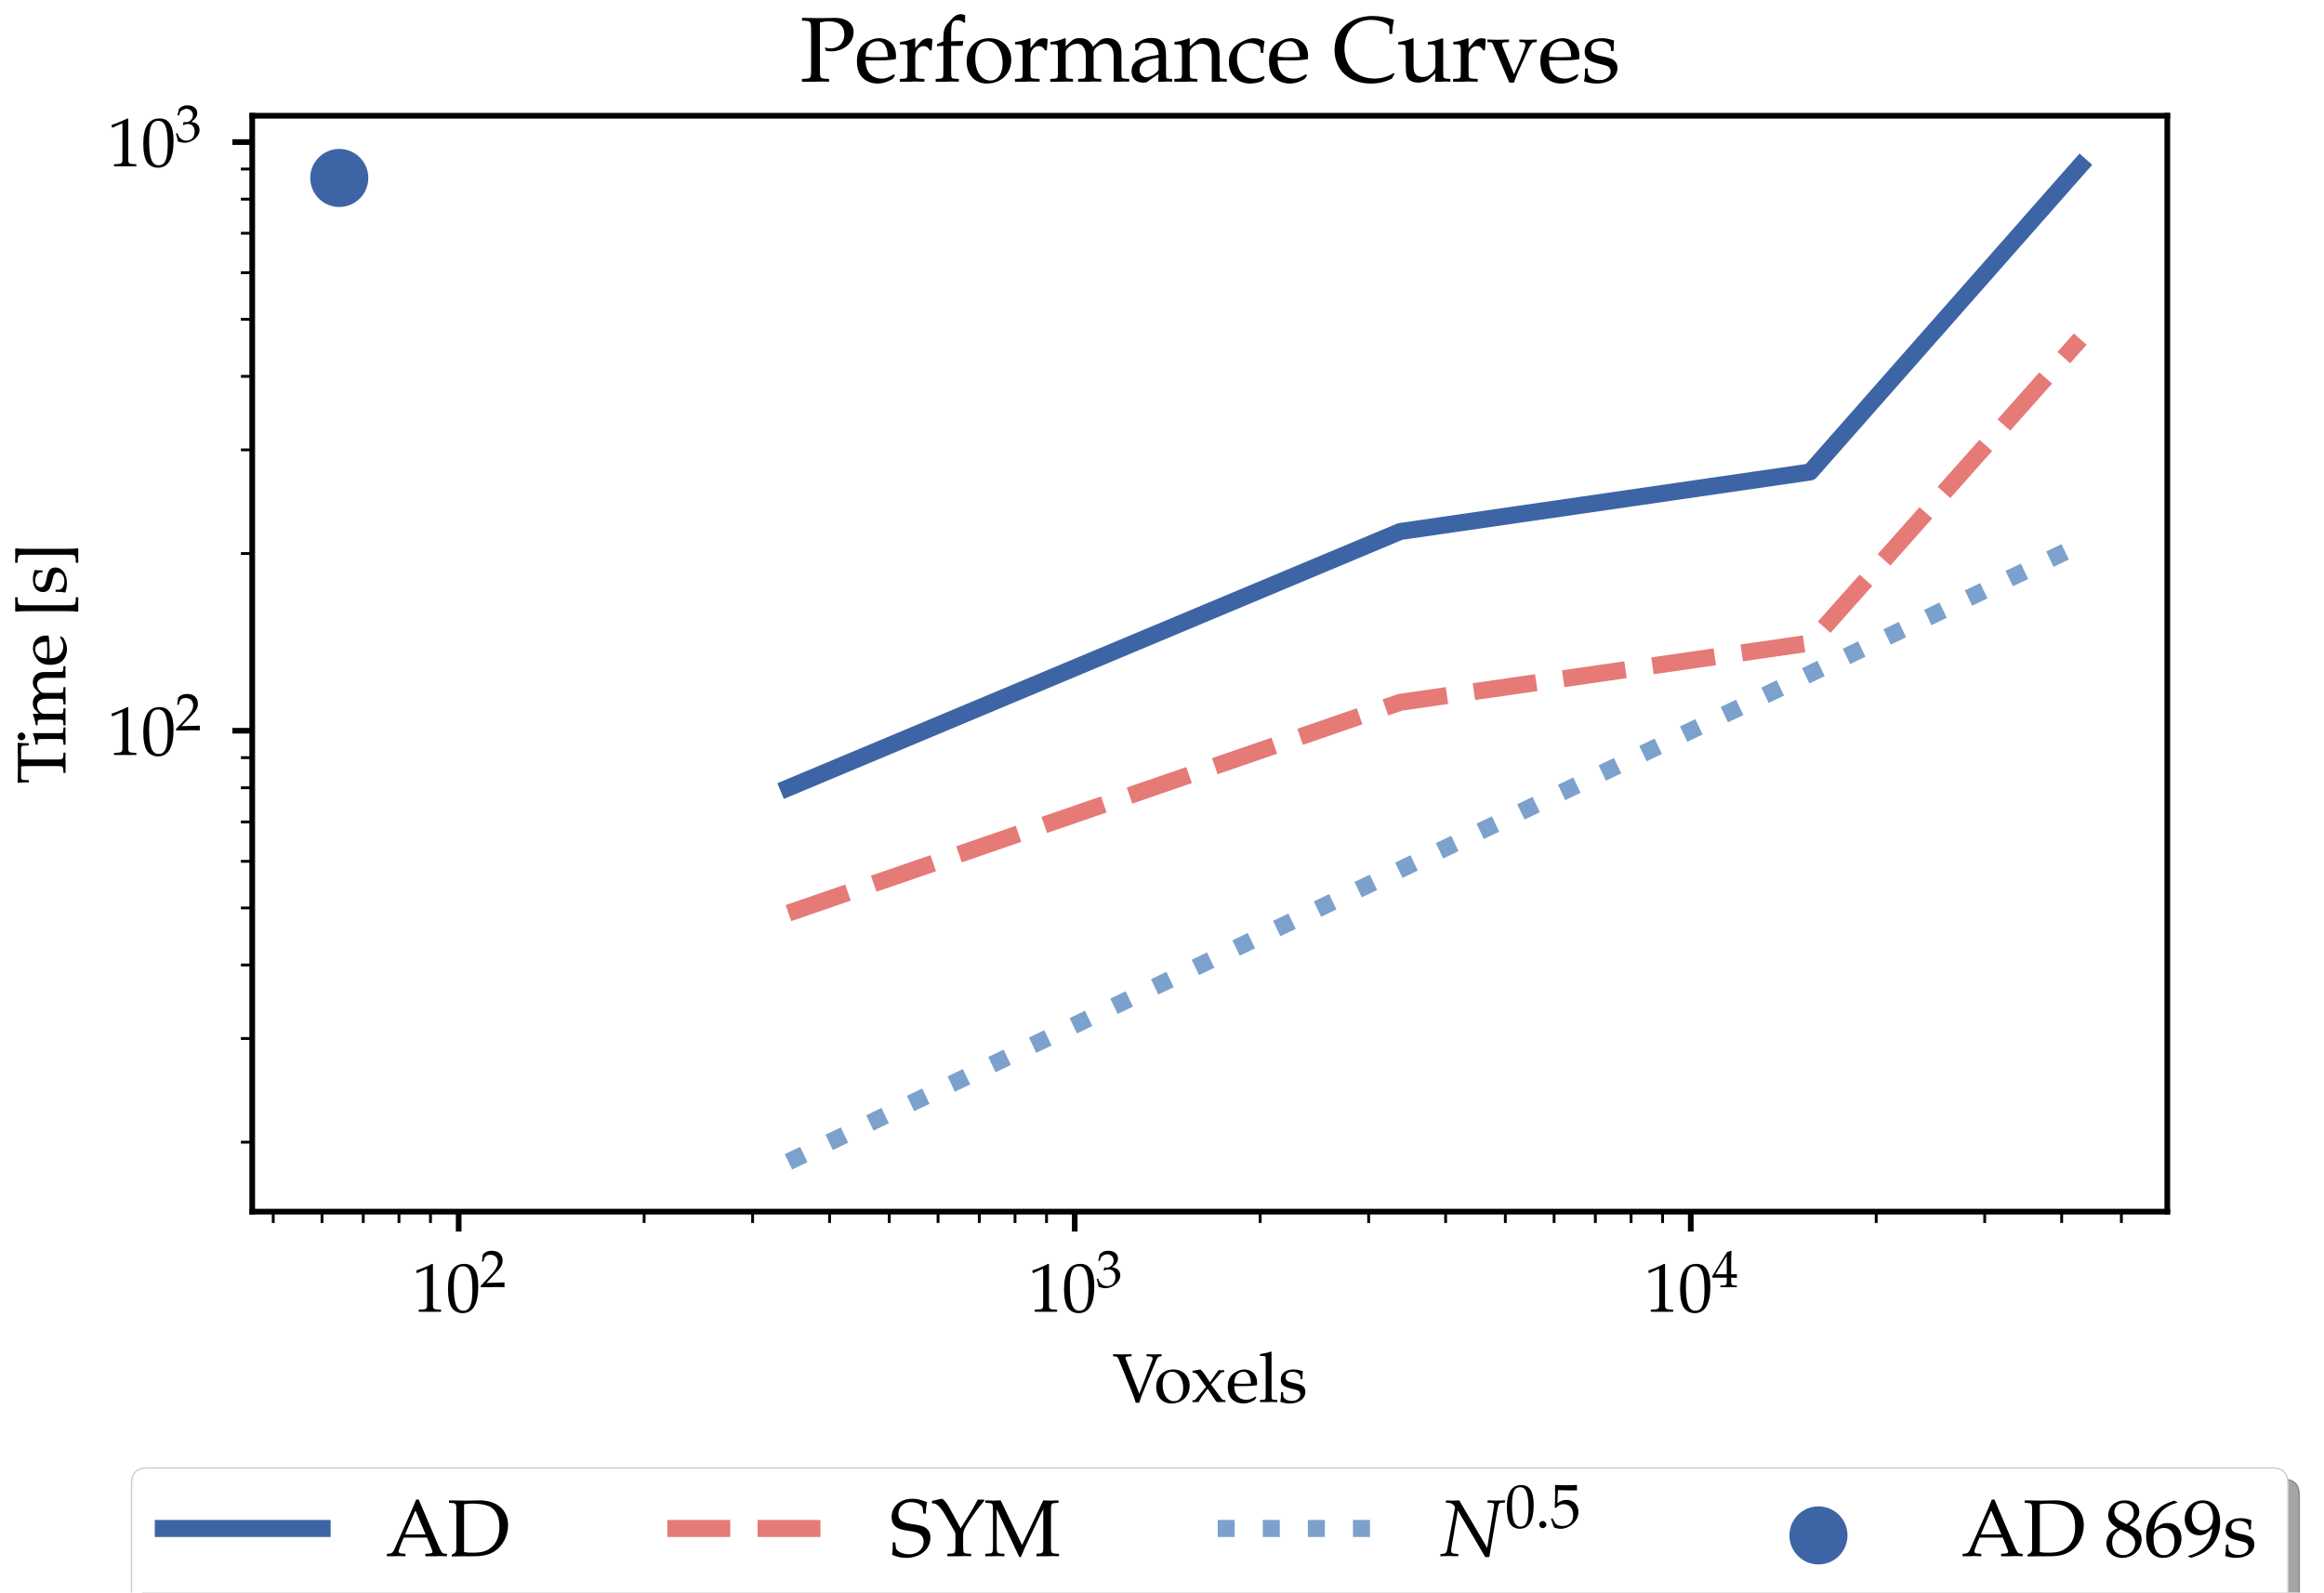 <?xml version="1.0" encoding="utf-8" standalone="no"?>
<!DOCTYPE svg PUBLIC "-//W3C//DTD SVG 1.1//EN"
  "http://www.w3.org/Graphics/SVG/1.1/DTD/svg11.dtd">
<svg xmlns:xlink="http://www.w3.org/1999/xlink" width="409.68pt" height="280.8pt" viewBox="0 0 409.68 280.8" xmlns="http://www.w3.org/2000/svg" version="1.1">
 <defs>
  <style type="text/css">*{stroke-linejoin: round; stroke-linecap: butt}</style>
 </defs>
 <g id="figure_1">
  <g id="patch_1">
   <path d="M 0 280.8 
L 409.68 280.8 
L 409.68 0 
L 0 0 
z
" style="fill: #ffffff"/>
  </g>
  <g id="axes_1">
   <g id="patch_2">
    <path d="M 44.464 213.637 
L 382.055 213.637 
L 382.055 20.405 
L 44.464 20.405 
z
" style="fill: #ffffff"/>
   </g>
   <g id="PathCollection_1">
    <defs>
     <path id="m4dd6e3d553" d="M 0 5 
C 1.326 5 2.598 4.473 3.536 3.536 
C 4.473 2.598 5 1.326 5 0 
C 5 -1.326 4.473 -2.598 3.536 -3.536 
C 2.598 -4.473 1.326 -5 0 -5 
C -1.326 -5 -2.598 -4.473 -3.536 -3.536 
C -4.473 -2.598 -5 -1.326 -5 0 
C -5 1.326 -4.473 2.598 -3.536 3.536 
C -2.598 4.473 -1.326 5 0 5 
z
" style="stroke: #3d65a5; stroke-width: 0.24"/>
    </defs>
    <g clip-path="url(#p312229a237)">
     <use xlink:href="#m4dd6e3d553" x="59.809" y="31.379" style="fill: #3d65a5; stroke: #3d65a5; stroke-width: 0.24"/>
    </g>
   </g>
   <g id="matplotlib.axis_1">
    <g id="xtick_1">
     <g id="line2d_1">
      <defs>
       <path id="mb9b848de7c" d="M 0 0 
L 0 3.5 
" style="stroke: #000000"/>
      </defs>
      <g>
       <use xlink:href="#mb9b848de7c" x="80.857" y="213.637" style="stroke: #000000"/>
      </g>
     </g>
     <g id="text_1">
      <!-- $\mathdefault{10^{2}}$ -->
      <g transform="translate(72.638 231.29)scale(0.12 -0.12)">
       <defs>
        <path id="URWPalladioL-Roma-31" d="M 429 3571 
L 493 3571 
L 1318 3942 
C 1325 3949 1331 3949 1338 3949 
C 1376 3949 1389 3891 1389 3737 
L 1389 633 
C 1389 300 1318 230 973 211 
L 614 192 
L 614 0 
C 1600 0 1600 0 1670 0 
C 1754 0 1894 0 2112 -7 
C 2189 6 2413 6 2675 0 
L 2675 192 
L 2342 211 
C 1990 229 1926 299 1926 628 
L 1926 4383 
L 1837 4416 
C 1421 4199 966 4009 384 3807 
L 429 3571 
z
" transform="scale(0.016)"/>
        <path id="URWPalladioL-Roma-30" d="M 1683 4416 
C 691 4416 186 3628 186 2076 
C 186 1326 320 679 544 365 
C 768 51 1126 -128 1523 -128 
C 2490 -128 2976 704 2976 2345 
C 2976 3749 2560 4416 1683 4416 
z
M 1568 4191 
C 2189 4191 2438 3563 2438 2025 
C 2438 660 2195 96 1606 96 
C 986 96 723 743 723 2307 
C 723 3660 960 4191 1568 4191 
z
" transform="scale(0.016)"/>
        <path id="URWPalladioL-Roma-32" d="M 102 166 
L 102 0 
C 1299 0 1299 0 1530 0 
C 1760 19 1760 19 2995 0 
C 2982 134 2982 198 2982 287 
C 2982 370 2982 434 2995 574 
C 2259 542 1965 536 781 510 
L 1946 1741 
C 2566 2398 2758 2749 2758 3228 
C 2758 3961 2259 4416 1446 4416 
C 986 4416 672 4287 358 3967 
L 250 3100 
L 435 3100 
L 518 3394 
C 621 3763 851 3923 1280 3923 
C 1830 3923 2182 3578 2182 3036 
C 2182 2558 1914 2086 1190 1320 
L 102 166 
z
" transform="scale(0.016)"/>
       </defs>
       <use xlink:href="#URWPalladioL-Roma-31" transform="scale(0.996)"/>
       <use xlink:href="#URWPalladioL-Roma-30" transform="translate(49.813 0)scale(0.996)"/>
       <use xlink:href="#URWPalladioL-Roma-32" transform="translate(99.626 36.164)scale(0.757)"/>
      </g>
     </g>
    </g>
    <g id="xtick_2">
     <g id="line2d_2">
      <g>
       <use xlink:href="#mb9b848de7c" x="189.456" y="213.637" style="stroke: #000000"/>
      </g>
     </g>
     <g id="text_2">
      <!-- $\mathdefault{10^{3}}$ -->
      <g transform="translate(181.236 231.29)scale(0.12 -0.12)">
       <defs>
        <path id="URWPalladioL-Roma-33" d="M 275 3196 
L 474 3196 
L 589 3553 
C 659 3770 1062 3987 1395 3987 
C 1811 3987 2150 3649 2150 3247 
C 2150 2769 1773 2368 1318 2368 
C 1267 2368 1197 2374 1114 2380 
L 1018 2387 
L 941 2047 
L 986 2008 
C 1229 2118 1350 2150 1523 2150 
C 2054 2150 2362 1808 2362 1222 
C 2362 565 1971 134 1376 134 
C 1082 134 819 231 627 411 
C 474 553 390 701 269 1048 
L 96 984 
C 230 591 282 359 320 38 
C 659 -77 941 -128 1178 -128 
C 1690 -128 2278 160 2630 591 
C 2848 855 2957 1139 2957 1441 
C 2957 1750 2829 2021 2598 2182 
C 2438 2297 2291 2348 1971 2406 
C 2483 2801 2675 3094 2675 3470 
C 2675 4038 2202 4416 1491 4416 
C 1056 4416 768 4294 461 3987 
L 275 3196 
z
" transform="scale(0.016)"/>
       </defs>
       <use xlink:href="#URWPalladioL-Roma-31" transform="scale(0.996)"/>
       <use xlink:href="#URWPalladioL-Roma-30" transform="translate(49.813 0)scale(0.996)"/>
       <use xlink:href="#URWPalladioL-Roma-33" transform="translate(99.626 36.164)scale(0.757)"/>
      </g>
     </g>
    </g>
    <g id="xtick_3">
     <g id="line2d_3">
      <g>
       <use xlink:href="#mb9b848de7c" x="298.054" y="213.637" style="stroke: #000000"/>
      </g>
     </g>
     <g id="text_3">
      <!-- $\mathdefault{10^{4}}$ -->
      <g transform="translate(289.835 231.29)scale(0.12 -0.12)">
       <defs>
        <path id="URWPalladioL-Roma-34" d="M 1792 1152 
L 1792 684 
C 1792 310 1722 223 1408 210 
L 1011 192 
L 1011 0 
C 1862 0 1862 0 2016 0 
C 2170 19 2170 19 3021 0 
L 3021 192 
L 2714 210 
C 2400 229 2330 310 2330 684 
L 2330 1152 
C 2707 1152 2842 1145 3021 1127 
L 3021 1580 
C 2720 1555 2598 1555 2502 1561 
L 2483 1561 
L 2330 1561 
L 2330 2445 
C 2330 3576 2342 4122 2374 4383 
L 2298 4416 
L 1824 4243 
L 13 1299 
L 83 1152 
L 1792 1152 
z
M 1792 1561 
L 416 1561 
L 1792 3798 
L 1792 1561 
z
" transform="scale(0.016)"/>
       </defs>
       <use xlink:href="#URWPalladioL-Roma-31" transform="scale(0.996)"/>
       <use xlink:href="#URWPalladioL-Roma-30" transform="translate(49.813 0)scale(0.996)"/>
       <use xlink:href="#URWPalladioL-Roma-34" transform="translate(99.626 36.164)scale(0.757)"/>
      </g>
     </g>
    </g>
    <g id="xtick_4">
     <g id="line2d_4">
      <defs>
       <path id="mc083713b2d" d="M 0 0 
L 0 2 
" style="stroke: #000000; stroke-width: 0.5"/>
      </defs>
      <g>
       <use xlink:href="#mc083713b2d" x="48.166" y="213.637" style="stroke: #000000; stroke-width: 0.5"/>
      </g>
     </g>
    </g>
    <g id="xtick_5">
     <g id="line2d_5">
      <g>
       <use xlink:href="#mc083713b2d" x="56.765" y="213.637" style="stroke: #000000; stroke-width: 0.5"/>
      </g>
     </g>
    </g>
    <g id="xtick_6">
     <g id="line2d_6">
      <g>
       <use xlink:href="#mc083713b2d" x="64.035" y="213.637" style="stroke: #000000; stroke-width: 0.5"/>
      </g>
     </g>
    </g>
    <g id="xtick_7">
     <g id="line2d_7">
      <g>
       <use xlink:href="#mc083713b2d" x="70.333" y="213.637" style="stroke: #000000; stroke-width: 0.5"/>
      </g>
     </g>
    </g>
    <g id="xtick_8">
     <g id="line2d_8">
      <g>
       <use xlink:href="#mc083713b2d" x="75.888" y="213.637" style="stroke: #000000; stroke-width: 0.5"/>
      </g>
     </g>
    </g>
    <g id="xtick_9">
     <g id="line2d_9">
      <g>
       <use xlink:href="#mc083713b2d" x="113.549" y="213.637" style="stroke: #000000; stroke-width: 0.5"/>
      </g>
     </g>
    </g>
    <g id="xtick_10">
     <g id="line2d_10">
      <g>
       <use xlink:href="#mc083713b2d" x="132.672" y="213.637" style="stroke: #000000; stroke-width: 0.5"/>
      </g>
     </g>
    </g>
    <g id="xtick_11">
     <g id="line2d_11">
      <g>
       <use xlink:href="#mc083713b2d" x="146.24" y="213.637" style="stroke: #000000; stroke-width: 0.5"/>
      </g>
     </g>
    </g>
    <g id="xtick_12">
     <g id="line2d_12">
      <g>
       <use xlink:href="#mc083713b2d" x="156.764" y="213.637" style="stroke: #000000; stroke-width: 0.5"/>
      </g>
     </g>
    </g>
    <g id="xtick_13">
     <g id="line2d_13">
      <g>
       <use xlink:href="#mc083713b2d" x="165.363" y="213.637" style="stroke: #000000; stroke-width: 0.5"/>
      </g>
     </g>
    </g>
    <g id="xtick_14">
     <g id="line2d_14">
      <g>
       <use xlink:href="#mc083713b2d" x="172.634" y="213.637" style="stroke: #000000; stroke-width: 0.5"/>
      </g>
     </g>
    </g>
    <g id="xtick_15">
     <g id="line2d_15">
      <g>
       <use xlink:href="#mc083713b2d" x="178.931" y="213.637" style="stroke: #000000; stroke-width: 0.5"/>
      </g>
     </g>
    </g>
    <g id="xtick_16">
     <g id="line2d_16">
      <g>
       <use xlink:href="#mc083713b2d" x="184.486" y="213.637" style="stroke: #000000; stroke-width: 0.5"/>
      </g>
     </g>
    </g>
    <g id="xtick_17">
     <g id="line2d_17">
      <g>
       <use xlink:href="#mc083713b2d" x="222.147" y="213.637" style="stroke: #000000; stroke-width: 0.5"/>
      </g>
     </g>
    </g>
    <g id="xtick_18">
     <g id="line2d_18">
      <g>
       <use xlink:href="#mc083713b2d" x="241.27" y="213.637" style="stroke: #000000; stroke-width: 0.5"/>
      </g>
     </g>
    </g>
    <g id="xtick_19">
     <g id="line2d_19">
      <g>
       <use xlink:href="#mc083713b2d" x="254.838" y="213.637" style="stroke: #000000; stroke-width: 0.5"/>
      </g>
     </g>
    </g>
    <g id="xtick_20">
     <g id="line2d_20">
      <g>
       <use xlink:href="#mc083713b2d" x="265.363" y="213.637" style="stroke: #000000; stroke-width: 0.5"/>
      </g>
     </g>
    </g>
    <g id="xtick_21">
     <g id="line2d_21">
      <g>
       <use xlink:href="#mc083713b2d" x="273.962" y="213.637" style="stroke: #000000; stroke-width: 0.5"/>
      </g>
     </g>
    </g>
    <g id="xtick_22">
     <g id="line2d_22">
      <g>
       <use xlink:href="#mc083713b2d" x="281.232" y="213.637" style="stroke: #000000; stroke-width: 0.5"/>
      </g>
     </g>
    </g>
    <g id="xtick_23">
     <g id="line2d_23">
      <g>
       <use xlink:href="#mc083713b2d" x="287.53" y="213.637" style="stroke: #000000; stroke-width: 0.5"/>
      </g>
     </g>
    </g>
    <g id="xtick_24">
     <g id="line2d_24">
      <g>
       <use xlink:href="#mc083713b2d" x="293.085" y="213.637" style="stroke: #000000; stroke-width: 0.5"/>
      </g>
     </g>
    </g>
    <g id="xtick_25">
     <g id="line2d_25">
      <g>
       <use xlink:href="#mc083713b2d" x="330.745" y="213.637" style="stroke: #000000; stroke-width: 0.5"/>
      </g>
     </g>
    </g>
    <g id="xtick_26">
     <g id="line2d_26">
      <g>
       <use xlink:href="#mc083713b2d" x="349.869" y="213.637" style="stroke: #000000; stroke-width: 0.5"/>
      </g>
     </g>
    </g>
    <g id="xtick_27">
     <g id="line2d_27">
      <g>
       <use xlink:href="#mc083713b2d" x="363.437" y="213.637" style="stroke: #000000; stroke-width: 0.5"/>
      </g>
     </g>
    </g>
    <g id="xtick_28">
     <g id="line2d_28">
      <g>
       <use xlink:href="#mc083713b2d" x="373.961" y="213.637" style="stroke: #000000; stroke-width: 0.5"/>
      </g>
     </g>
    </g>
    <g id="text_4">
     <!-- Voxels -->
     <g transform="translate(196.122 247.216)scale(0.12 -0.12)">
      <defs>
       <path id="URWPalladioL-Roma-56" d="M 1754 4224 
L 1754 4416 
C 1050 4396 1050 4396 902 4396 
C 755 4396 755 4396 51 4416 
L 51 4224 
L 282 4205 
C 416 4192 480 4134 563 3943 
L 1766 990 
C 1965 504 2042 281 2138 -64 
L 2458 -64 
C 2579 332 2656 543 2867 1054 
L 3981 3745 
C 4128 4090 4198 4185 4326 4205 
L 4518 4224 
L 4518 4416 
L 3827 4396 
C 3712 4396 3565 4403 3379 4409 
C 3347 4409 3238 4409 3136 4416 
L 3136 4224 
L 3469 4205 
C 3610 4198 3693 4134 3693 4038 
C 3693 3975 3674 3885 3635 3789 
L 2464 766 
L 1203 4007 
C 1197 4032 1190 4051 1190 4077 
C 1190 4154 1267 4198 1395 4205 
L 1754 4224 
z
" transform="scale(0.016)"/>
       <path id="URWPalladioL-Roma-6f" d="M 1786 3008 
C 851 3008 205 2347 205 1391 
C 205 487 774 -128 1600 -128 
C 2586 -128 3290 557 3290 1520 
C 3290 2386 2662 3008 1786 3008 
z
M 1670 2796 
C 2259 2796 2694 2155 2694 1282 
C 2694 545 2368 83 1850 83 
C 1222 83 800 699 800 1609 
C 800 2379 1107 2796 1670 2796 
z
" transform="scale(0.016)"/>
       <path id="URWPalladioL-Roma-78" d="M 1843 1631 
L 2752 2694 
C 2790 2739 2861 2764 2970 2764 
L 3059 2764 
L 3059 2944 
L 2534 2944 
L 1741 1823 
L 1254 2566 
C 1158 2706 1088 2790 870 3008 
L 128 2879 
L 160 2713 
L 294 2700 
C 410 2693 550 2604 614 2514 
L 1382 1398 
L 429 269 
C 384 211 301 172 237 172 
L 128 172 
L 128 0 
L 678 0 
C 723 70 736 96 813 211 
C 915 390 1018 551 1062 602 
L 1536 1231 
L 2221 192 
L 2227 179 
C 2285 108 2336 44 2387 0 
C 2720 0 2720 0 2778 0 
C 2842 19 2842 19 3174 0 
L 3174 172 
L 3014 192 
C 2938 198 2861 249 2790 345 
L 1843 1631 
z
" transform="scale(0.016)"/>
       <path id="URWPalladioL-Roma-65" d="M 2797 447 
L 2714 511 
C 2304 268 2157 211 1882 211 
C 1466 211 1120 396 941 710 
C 819 921 774 1100 762 1472 
L 1696 1472 
C 2138 1472 2413 1491 2854 1561 
C 2861 1651 2867 1708 2867 1786 
C 2867 2526 2394 3008 1677 3008 
C 1440 3008 1165 2924 902 2771 
C 378 2468 166 2069 166 1401 
C 166 998 262 652 435 409 
C 691 70 1120 -128 1600 -128 
C 1837 -128 2074 -77 2336 38 
C 2509 108 2643 192 2669 230 
L 2797 447 
z
M 2298 1708 
C 1965 1696 1811 1689 1581 1689 
C 1286 1689 1120 1696 774 1728 
C 774 2030 800 2172 883 2339 
C 1018 2623 1293 2796 1600 2796 
C 1811 2796 1978 2713 2093 2539 
C 2234 2326 2278 2140 2298 1708 
z
" transform="scale(0.016)"/>
       <path id="URWPalladioL-Roma-6c" d="M 147 4249 
L 506 4249 
C 621 4249 666 4179 666 3987 
L 666 672 
C 666 268 646 224 429 211 
L 134 192 
L 134 0 
C 774 0 774 0 934 0 
C 1094 19 1094 19 1734 0 
L 1734 192 
L 1440 211 
C 1222 224 1203 268 1203 672 
L 1203 4614 
L 1146 4665 
C 864 4557 653 4505 147 4429 
L 147 4249 
z
" transform="scale(0.016)"/>
       <path id="URWPalladioL-Roma-73" d="M 262 917 
C 262 474 243 282 192 25 
C 525 -84 774 -128 1069 -128 
C 1907 -128 2502 320 2502 949 
C 2502 1148 2445 1295 2323 1423 
C 2157 1584 1946 1661 1382 1770 
C 858 1872 685 2001 685 2296 
C 685 2617 909 2796 1299 2796 
C 1728 2796 2054 2572 2054 2270 
L 2054 2123 
L 2234 2123 
C 2240 2495 2246 2649 2266 2847 
C 1926 2963 1696 3008 1434 3008 
C 691 3008 237 2655 237 2078 
C 237 1770 378 1552 672 1417 
C 845 1340 1184 1237 1619 1141 
C 1907 1077 2029 942 2029 698 
C 2029 352 1709 108 1254 108 
C 787 108 454 333 454 654 
L 454 917 
L 262 917 
z
" transform="scale(0.016)"/>
      </defs>
      <use xlink:href="#URWPalladioL-Roma-56" transform="scale(0.996)"/>
      <use xlink:href="#URWPalladioL-Roma-6f" transform="translate(60.872 0)scale(0.996)"/>
      <use xlink:href="#URWPalladioL-Roma-78" transform="translate(115.267 0)scale(0.996)"/>
      <use xlink:href="#URWPalladioL-Roma-65" transform="translate(166.673 0)scale(0.996)"/>
      <use xlink:href="#URWPalladioL-Roma-6c" transform="translate(214.394 0)scale(0.996)"/>
      <use xlink:href="#URWPalladioL-Roma-73" transform="translate(243.384 0)scale(0.996)"/>
     </g>
    </g>
   </g>
   <g id="matplotlib.axis_2">
    <g id="ytick_1">
     <g id="line2d_29">
      <defs>
       <path id="m618373849a" d="M 0 0 
L -3.5 0 
" style="stroke: #000000"/>
      </defs>
      <g>
       <use xlink:href="#m618373849a" x="44.464" y="128.841" style="stroke: #000000"/>
      </g>
     </g>
     <g id="text_5">
      <!-- $\mathdefault{10^{2}}$ -->
      <g transform="translate(18.925 133.118)scale(0.12 -0.12)">
       <use xlink:href="#URWPalladioL-Roma-31" transform="scale(0.996)"/>
       <use xlink:href="#URWPalladioL-Roma-30" transform="translate(49.813 0)scale(0.996)"/>
       <use xlink:href="#URWPalladioL-Roma-32" transform="translate(99.626 36.164)scale(0.757)"/>
      </g>
     </g>
    </g>
    <g id="ytick_2">
     <g id="line2d_30">
      <g>
       <use xlink:href="#m618373849a" x="44.464" y="25.05" style="stroke: #000000"/>
      </g>
     </g>
     <g id="text_6">
      <!-- $\mathdefault{10^{3}}$ -->
      <g transform="translate(18.925 29.327)scale(0.12 -0.12)">
       <use xlink:href="#URWPalladioL-Roma-31" transform="scale(0.996)"/>
       <use xlink:href="#URWPalladioL-Roma-30" transform="translate(49.813 0)scale(0.996)"/>
       <use xlink:href="#URWPalladioL-Roma-33" transform="translate(99.626 36.164)scale(0.757)"/>
      </g>
     </g>
    </g>
    <g id="ytick_3">
     <g id="line2d_31">
      <defs>
       <path id="m9a999cba29" d="M 0 0 
L -2 0 
" style="stroke: #000000; stroke-width: 0.5"/>
      </defs>
      <g>
       <use xlink:href="#m9a999cba29" x="44.464" y="201.388" style="stroke: #000000; stroke-width: 0.5"/>
      </g>
     </g>
    </g>
    <g id="ytick_4">
     <g id="line2d_32">
      <g>
       <use xlink:href="#m9a999cba29" x="44.464" y="183.112" style="stroke: #000000; stroke-width: 0.5"/>
      </g>
     </g>
    </g>
    <g id="ytick_5">
     <g id="line2d_33">
      <g>
       <use xlink:href="#m9a999cba29" x="44.464" y="170.144" style="stroke: #000000; stroke-width: 0.5"/>
      </g>
     </g>
    </g>
    <g id="ytick_6">
     <g id="line2d_34">
      <g>
       <use xlink:href="#m9a999cba29" x="44.464" y="160.086" style="stroke: #000000; stroke-width: 0.5"/>
      </g>
     </g>
    </g>
    <g id="ytick_7">
     <g id="line2d_35">
      <g>
       <use xlink:href="#m9a999cba29" x="44.464" y="151.867" style="stroke: #000000; stroke-width: 0.5"/>
      </g>
     </g>
    </g>
    <g id="ytick_8">
     <g id="line2d_36">
      <g>
       <use xlink:href="#m9a999cba29" x="44.464" y="144.919" style="stroke: #000000; stroke-width: 0.5"/>
      </g>
     </g>
    </g>
    <g id="ytick_9">
     <g id="line2d_37">
      <g>
       <use xlink:href="#m9a999cba29" x="44.464" y="138.9" style="stroke: #000000; stroke-width: 0.5"/>
      </g>
     </g>
    </g>
    <g id="ytick_10">
     <g id="line2d_38">
      <g>
       <use xlink:href="#m9a999cba29" x="44.464" y="133.591" style="stroke: #000000; stroke-width: 0.5"/>
      </g>
     </g>
    </g>
    <g id="ytick_11">
     <g id="line2d_39">
      <g>
       <use xlink:href="#m9a999cba29" x="44.464" y="97.597" style="stroke: #000000; stroke-width: 0.5"/>
      </g>
     </g>
    </g>
    <g id="ytick_12">
     <g id="line2d_40">
      <g>
       <use xlink:href="#m9a999cba29" x="44.464" y="79.32" style="stroke: #000000; stroke-width: 0.5"/>
      </g>
     </g>
    </g>
    <g id="ytick_13">
     <g id="line2d_41">
      <g>
       <use xlink:href="#m9a999cba29" x="44.464" y="66.353" style="stroke: #000000; stroke-width: 0.5"/>
      </g>
     </g>
    </g>
    <g id="ytick_14">
     <g id="line2d_42">
      <g>
       <use xlink:href="#m9a999cba29" x="44.464" y="56.294" style="stroke: #000000; stroke-width: 0.5"/>
      </g>
     </g>
    </g>
    <g id="ytick_15">
     <g id="line2d_43">
      <g>
       <use xlink:href="#m9a999cba29" x="44.464" y="48.076" style="stroke: #000000; stroke-width: 0.5"/>
      </g>
     </g>
    </g>
    <g id="ytick_16">
     <g id="line2d_44">
      <g>
       <use xlink:href="#m9a999cba29" x="44.464" y="41.127" style="stroke: #000000; stroke-width: 0.5"/>
      </g>
     </g>
    </g>
    <g id="ytick_17">
     <g id="line2d_45">
      <g>
       <use xlink:href="#m9a999cba29" x="44.464" y="35.108" style="stroke: #000000; stroke-width: 0.5"/>
      </g>
     </g>
    </g>
    <g id="ytick_18">
     <g id="line2d_46">
      <g>
       <use xlink:href="#m9a999cba29" x="44.464" y="29.799" style="stroke: #000000; stroke-width: 0.5"/>
      </g>
     </g>
    </g>
    <g id="text_7">
     <!-- Time [s] -->
     <g transform="translate(11.554 138.247)rotate(-90)scale(0.12 -0.12)">
      <defs>
       <path id="URWPalladioL-Roma-54" d="M 1632 4096 
C 1651 3880 1658 3734 1658 3462 
L 1658 781 
C 1658 280 1626 230 1331 211 
L 1024 192 
L 1024 0 
C 1402 -7 1626 0 1958 0 
C 2291 19 2522 12 2899 0 
L 2899 192 
L 2592 211 
C 2298 230 2266 280 2266 781 
L 2266 3462 
C 2266 3747 2272 3887 2291 4096 
L 3283 4096 
C 3462 4096 3533 4039 3539 3887 
L 3565 3386 
L 3763 3386 
C 3763 3801 3776 4051 3808 4416 
C 3347 4409 3136 4409 2957 4403 
C 2707 4390 2522 4390 2426 4390 
L 1414 4390 
C 1350 4390 1005 4396 550 4403 
L 115 4416 
C 147 4051 160 3801 160 3385 
L 358 3385 
L 384 3891 
C 390 4038 461 4096 640 4096 
L 1632 4096 
z
" transform="scale(0.016)"/>
       <path id="URWPalladioL-Roma-69" d="M 1203 2982 
L 1146 3008 
C 819 2873 486 2784 147 2746 
L 147 2568 
L 384 2568 
C 640 2568 666 2523 666 2103 
L 666 669 
C 666 268 646 223 429 211 
L 134 192 
L 134 0 
C 774 0 774 0 934 0 
C 1094 19 1094 19 1734 0 
L 1734 192 
L 1440 211 
C 1222 224 1203 268 1203 671 
L 1203 2982 
z
M 909 4416 
C 717 4416 550 4249 550 4057 
C 550 3871 717 3705 902 3705 
C 1088 3705 1261 3871 1261 4057 
C 1261 4236 1088 4416 909 4416 
z
" transform="scale(0.016)"/>
       <path id="URWPalladioL-Roma-6d" d="M 115 2579 
L 352 2579 
C 608 2579 634 2534 634 2112 
L 634 672 
C 634 268 614 224 397 211 
L 102 192 
L 102 0 
C 717 0 736 0 915 0 
C 1094 19 1261 12 1677 0 
L 1677 192 
L 1408 211 
C 1190 223 1171 268 1171 670 
L 1171 2023 
C 1171 2311 1594 2624 1978 2624 
C 2323 2624 2560 2298 2560 1813 
L 2560 670 
C 2560 268 2541 223 2323 211 
L 2029 192 
L 2029 0 
C 2669 0 2669 0 2829 0 
C 2989 19 2989 19 3629 0 
L 3629 192 
L 3334 211 
C 3117 223 3098 268 3098 670 
L 3098 2023 
C 3098 2311 3520 2624 3904 2624 
C 4250 2624 4486 2298 4486 1813 
L 4486 0 
C 4877 0 4883 0 4992 0 
C 5075 19 5075 19 5562 0 
L 5562 192 
L 5261 211 
C 5043 223 5024 268 5024 670 
L 5024 1985 
C 5024 2617 4653 3014 4064 3014 
C 3840 3014 3654 2956 3539 2854 
L 3053 2419 
C 2848 2841 2586 3014 2144 3014 
C 1907 3014 1728 2956 1613 2854 
L 1171 2445 
L 1171 2988 
L 1114 3008 
C 787 2873 454 2783 115 2745 
L 115 2579 
z
" transform="scale(0.016)"/>
       <path id="URWPalladioL-Roma-5b" d="M 563 -1178 
C 1018 -1166 1030 -1166 1184 -1166 
C 1338 -1166 1370 -1166 1805 -1178 
L 1843 -1140 
L 1843 -974 
L 1818 -942 
L 1574 -942 
C 1402 -942 1261 -903 1184 -839 
C 1126 -782 1107 -692 1107 -481 
C 1107 -474 1107 -340 1101 -148 
L 1101 89 
L 1101 3379 
L 1101 3615 
C 1107 3795 1107 3935 1107 3942 
C 1107 4153 1126 4249 1184 4307 
C 1261 4371 1402 4409 1574 4409 
L 1818 4409 
L 1843 4441 
L 1843 4608 
L 1805 4646 
C 1357 4633 1338 4633 1184 4633 
C 1037 4633 1005 4633 563 4646 
L 506 4563 
C 544 4403 557 4191 557 3699 
C 557 3603 557 3526 563 3462 
L 563 3379 
L 563 89 
L 563 6 
C 557 -97 557 -103 557 -212 
L 557 -282 
C 557 -718 544 -897 506 -1095 
L 563 -1178 
z
" transform="scale(0.016)"/>
       <path id="URWPalladioL-Roma-5d" d="M 1568 4646 
C 1114 4633 1094 4633 947 4633 
C 794 4633 762 4633 326 4646 
L 288 4608 
L 288 4441 
L 314 4409 
L 557 4409 
C 730 4409 864 4371 941 4307 
C 1005 4249 1024 4159 1024 3942 
C 1024 3923 1024 3795 1030 3615 
L 1030 3379 
L 1030 89 
L 1030 -148 
C 1024 -334 1024 -449 1024 -468 
C 1024 -686 1005 -782 941 -839 
C 864 -903 730 -942 557 -942 
L 314 -942 
L 288 -974 
L 288 -1140 
L 326 -1178 
C 774 -1166 787 -1166 947 -1166 
C 1094 -1166 1126 -1166 1568 -1178 
L 1626 -1095 
C 1587 -942 1581 -743 1574 -250 
C 1574 -161 1574 -78 1568 6 
L 1568 89 
L 1568 3379 
L 1568 3462 
C 1574 3532 1574 3615 1574 3705 
C 1574 4198 1587 4409 1626 4563 
L 1568 4646 
z
" transform="scale(0.016)"/>
      </defs>
      <use xlink:href="#URWPalladioL-Roma-54" transform="scale(0.996)"/>
      <use xlink:href="#URWPalladioL-Roma-69" transform="translate(55.591 0)scale(0.996)"/>
      <use xlink:href="#URWPalladioL-Roma-6d" transform="translate(84.581 0)scale(0.996)"/>
      <use xlink:href="#URWPalladioL-Roma-65" transform="translate(172.551 0)scale(0.996)"/>
      <use xlink:href="#URWPalladioL-Roma-5b" transform="translate(245.178 0)scale(0.996)"/>
      <use xlink:href="#URWPalladioL-Roma-73" transform="translate(278.353 0)scale(0.996)"/>
      <use xlink:href="#URWPalladioL-Roma-5d" transform="translate(320.595 0)scale(0.996)"/>
     </g>
    </g>
   </g>
   <g id="line2d_47">
    <path d="M 138.989 138.9 
L 246.825 93.716 
L 319.103 83.221 
L 366.71 29.189 
" clip-path="url(#p312229a237)" style="fill: none; stroke: #3d65a5; stroke-width: 3; stroke-linecap: square"/>
   </g>
   <g id="line2d_48">
    <path d="M 138.989 160.996 
L 246.825 123.832 
L 319.103 113.372 
L 366.71 59.793 
" clip-path="url(#p312229a237)" style="fill: none; stroke-dasharray: 11.1,4.8; stroke-dashoffset: 0; stroke: #e57a77; stroke-width: 3"/>
   </g>
   <g id="line2d_49">
    <path d="M 138.989 204.853 
L 366.71 96.033 
L 366.71 96.033 
" clip-path="url(#p312229a237)" style="fill: none; stroke-dasharray: 3,4.95; stroke-dashoffset: 0; stroke: #7ca1cc; stroke-width: 3"/>
   </g>
   <g id="patch_3">
    <path d="M 44.464 213.637 
L 44.464 20.405 
" style="fill: none; stroke: #000000; stroke-linejoin: miter; stroke-linecap: square"/>
   </g>
   <g id="patch_4">
    <path d="M 382.055 213.637 
L 382.055 20.405 
" style="fill: none; stroke: #000000; stroke-linejoin: miter; stroke-linecap: square"/>
   </g>
   <g id="patch_5">
    <path d="M 44.464 213.637 
L 382.055 213.637 
" style="fill: none; stroke: #000000; stroke-linejoin: miter; stroke-linecap: square"/>
   </g>
   <g id="patch_6">
    <path d="M 44.464 20.405 
L 382.055 20.405 
" style="fill: none; stroke: #000000; stroke-linejoin: miter; stroke-linecap: square"/>
   </g>
   <g id="text_8">
    <!-- Performance Curves -->
    <g transform="translate(141.011 14.405)scale(0.16 -0.16)">
     <defs>
      <path id="URWPalladioL-Roma-50" d="M 1382 4097 
C 1606 4147 1792 4172 2010 4172 
C 2701 4172 3072 3859 3072 3263 
C 3072 2699 2682 2304 2125 2304 
C 1990 2304 1894 2316 1728 2366 
L 1792 2137 
C 1946 2105 2035 2099 2163 2099 
C 3040 2099 3712 2686 3712 3439 
C 3712 4041 3213 4416 2400 4416 
C 2368 4416 2304 4416 2221 4409 
C 1984 4403 1498 4396 1312 4396 
C 1171 4396 1171 4396 147 4416 
L 147 4223 
L 435 4204 
C 723 4185 774 4103 774 3633 
L 774 782 
C 774 280 742 230 448 211 
L 141 192 
L 141 0 
C 518 -7 742 0 1075 0 
C 1408 19 1638 12 2016 0 
L 2016 192 
L 1709 211 
C 1414 230 1382 281 1382 787 
L 1382 4097 
z
" transform="scale(0.016)"/>
      <path id="URWPalladioL-Roma-72" d="M 147 2579 
L 384 2579 
C 640 2579 666 2534 666 2112 
L 666 672 
C 666 268 646 224 429 211 
L 134 192 
L 134 0 
C 595 -7 762 0 922 0 
C 1050 19 1050 19 1837 0 
L 1837 192 
L 1504 211 
C 1216 230 1203 249 1203 669 
L 1203 1763 
C 1203 2145 1459 2463 1773 2463 
C 1965 2463 2099 2374 2202 2171 
L 2336 2171 
L 2394 2937 
C 2323 2982 2208 3008 2093 3008 
C 1901 3008 1696 2905 1562 2745 
L 1203 2324 
L 1203 2982 
L 1146 3008 
C 819 2873 486 2783 147 2745 
L 147 2579 
z
" transform="scale(0.016)"/>
      <path id="URWPalladioL-Roma-66" d="M 2182 4601 
C 2048 4652 1971 4672 1888 4672 
C 1683 4672 1459 4563 1318 4403 
L 947 3981 
C 762 3770 678 3482 678 3060 
L 678 2792 
L 237 2594 
L 237 2453 
L 678 2479 
L 678 671 
C 678 268 659 223 442 211 
L 147 192 
L 147 0 
C 787 0 787 0 947 0 
C 1107 19 1107 19 1747 0 
L 1747 192 
L 1453 211 
C 1235 223 1216 268 1216 671 
L 1216 2479 
L 2010 2479 
L 2054 2818 
L 1216 2792 
L 1216 3335 
C 1216 4070 1299 4249 1664 4249 
C 1837 4249 1952 4204 2106 4070 
L 2182 4108 
L 2182 4601 
z
" transform="scale(0.016)"/>
      <path id="URWPalladioL-Roma-61" d="M 2074 544 
L 2042 0 
C 2458 0 2458 0 2541 0 
C 2573 19 2733 12 3014 0 
L 3014 192 
L 2765 204 
C 2611 211 2586 262 2586 576 
L 2586 1751 
C 2586 2688 2317 3027 1574 3027 
C 1299 3027 1043 2956 800 2809 
L 461 2604 
L 461 2187 
L 627 2142 
L 710 2341 
C 845 2642 909 2688 1203 2688 
C 1805 2688 2054 2450 2074 1866 
L 1440 1751 
C 570 1590 205 1289 205 730 
C 205 224 506 -64 1011 -64 
C 1126 -64 1235 -45 1280 -13 
L 2074 544 
z
M 2074 806 
C 1888 544 1485 300 1235 300 
C 979 300 755 537 755 812 
C 755 1049 883 1273 1075 1395 
C 1235 1491 1587 1580 2074 1651 
L 2074 806 
z
" transform="scale(0.016)"/>
      <path id="URWPalladioL-Roma-6e" d="M 2624 0 
C 3014 0 3021 0 3130 0 
C 3219 19 3219 19 3661 0 
L 3661 192 
L 3398 211 
C 3181 223 3162 262 3162 670 
L 3162 1902 
C 3162 2649 2810 3014 2093 3014 
C 1856 3014 1722 2969 1587 2854 
L 1101 2432 
L 1101 2988 
L 1043 3008 
C 717 2873 384 2784 45 2746 
L 45 2568 
L 282 2568 
C 538 2568 563 2523 563 2103 
L 563 669 
C 563 268 544 223 326 211 
L 38 192 
L 38 0 
C 474 -7 646 0 832 0 
C 1018 19 1190 12 1626 0 
L 1626 192 
L 1338 211 
C 1120 223 1101 268 1101 670 
L 1101 2023 
C 1101 2311 1523 2624 1914 2624 
C 2342 2624 2624 2304 2624 1813 
L 2624 0 
z
" transform="scale(0.016)"/>
      <path id="URWPalladioL-Roma-63" d="M 2554 1995 
C 2554 2290 2586 2553 2643 2783 
C 2387 2937 2163 3008 1901 3008 
C 1594 3008 1235 2886 851 2643 
C 403 2360 166 1911 166 1347 
C 166 480 774 -128 1632 -128 
C 1965 -128 2445 -7 2509 89 
L 2643 294 
L 2579 390 
C 2342 262 2138 204 1907 204 
C 1197 204 730 756 730 1603 
C 730 2290 1050 2675 1626 2675 
C 1907 2675 2214 2547 2330 2386 
L 2374 1995 
L 2554 1995 
z
" transform="scale(0.016)"/>
      <path id="URWPalladioL-Roma-43" d="M 4288 538 
L 4230 602 
C 3834 345 3392 217 2906 217 
C 1658 217 826 1050 826 2313 
C 826 3493 1555 4275 2656 4275 
C 3283 4275 3930 4018 3930 3768 
L 3930 3307 
L 4128 3307 
C 4134 3627 4160 3858 4250 4281 
C 3706 4460 3238 4544 2771 4544 
C 2214 4544 1683 4409 1254 4159 
C 525 3730 141 3057 141 2191 
C 141 807 1152 -128 2656 -128 
C 3187 -128 3667 -13 4109 217 
L 4288 538 
z
" transform="scale(0.016)"/>
      <path id="URWPalladioL-Roma-75" d="M 3219 2982 
L 3162 3008 
C 2835 2873 2502 2784 2163 2745 
L 2163 2567 
L 2400 2567 
C 2656 2567 2682 2522 2682 2101 
L 2682 1060 
C 2682 920 2592 741 2445 594 
C 2266 415 2061 326 1811 326 
C 1587 326 1408 396 1306 517 
C 1216 620 1171 817 1171 1098 
L 1171 2982 
L 1114 3008 
C 787 2873 454 2784 115 2745 
L 115 2567 
L 352 2567 
C 608 2567 634 2522 634 2101 
L 634 1028 
C 634 581 672 383 787 224 
C 928 32 1171 -64 1536 -64 
C 1824 -58 2080 32 2253 192 
L 2682 588 
C 2682 403 2675 300 2656 0 
C 3085 0 3091 0 3187 0 
C 3277 19 3277 19 3718 0 
L 3718 192 
L 3456 211 
C 3238 224 3219 262 3219 672 
L 3219 2982 
z
" transform="scale(0.016)"/>
      <path id="URWPalladioL-Roma-76" d="M 3450 2739 
L 3450 2918 
C 3066 2905 2950 2899 2848 2899 
C 2746 2899 2630 2905 2246 2918 
L 2246 2739 
L 2509 2726 
C 2611 2720 2662 2662 2662 2560 
C 2662 2457 2618 2284 2541 2092 
L 2272 1414 
C 2195 1228 2118 1049 1875 518 
L 1114 2361 
C 1075 2451 1056 2534 1056 2604 
C 1056 2675 1114 2720 1216 2726 
L 1530 2739 
L 1530 2918 
C 902 2899 902 2899 781 2899 
C 659 2899 352 2905 38 2918 
L 38 2739 
L 256 2726 
C 352 2713 384 2675 454 2515 
L 1555 -64 
L 1875 -64 
C 1914 44 1978 211 1978 224 
C 2048 416 2131 633 2138 633 
L 2893 2297 
C 3034 2598 3123 2713 3251 2726 
L 3450 2739 
z
" transform="scale(0.016)"/>
     </defs>
     <use xlink:href="#URWPalladioL-Roma-50" transform="scale(0.996)"/>
     <use xlink:href="#URWPalladioL-Roma-65" transform="translate(60.174 0)scale(0.996)"/>
     <use xlink:href="#URWPalladioL-Roma-72" transform="translate(107.894 0)scale(0.996)"/>
     <use xlink:href="#URWPalladioL-Roma-66" transform="translate(147.246 0)scale(0.996)"/>
     <use xlink:href="#URWPalladioL-Roma-6f" transform="translate(180.421 0)scale(0.996)"/>
     <use xlink:href="#URWPalladioL-Roma-72" transform="translate(234.817 0)scale(0.996)"/>
     <use xlink:href="#URWPalladioL-Roma-6d" transform="translate(274.168 0)scale(0.996)"/>
     <use xlink:href="#URWPalladioL-Roma-61" transform="translate(362.138 0)scale(0.996)"/>
     <use xlink:href="#URWPalladioL-Roma-6e" transform="translate(411.951 0)scale(0.996)"/>
     <use xlink:href="#URWPalladioL-Roma-63" transform="translate(469.933 0)scale(0.996)"/>
     <use xlink:href="#URWPalladioL-Roma-65" transform="translate(514.167 0)scale(0.996)"/>
     <use xlink:href="#URWPalladioL-Roma-43" transform="translate(586.794 0)scale(0.996)"/>
     <use xlink:href="#URWPalladioL-Roma-75" transform="translate(657.429 0)scale(0.996)"/>
     <use xlink:href="#URWPalladioL-Roma-72" transform="translate(717.502 0)scale(0.996)"/>
     <use xlink:href="#URWPalladioL-Roma-76" transform="translate(756.854 0)scale(0.996)"/>
     <use xlink:href="#URWPalladioL-Roma-65" transform="translate(813.142 0)scale(0.996)"/>
     <use xlink:href="#URWPalladioL-Roma-73" transform="translate(860.863 0)scale(0.996)"/>
    </g>
   </g>
   <g id="legend_1">
    <g id="patch_7">
     <path d="M 27.988 285.929 
L 402.531 285.929 
Q 405.331 285.929 405.331 283.129 
L 405.331 263.616 
Q 405.331 260.816 402.531 260.816 
L 27.988 260.816 
Q 25.188 260.816 25.188 263.616 
L 25.188 283.129 
Q 25.188 285.929 27.988 285.929 
z
" style="fill: #4c4c4c; opacity: 0.5; stroke: #4c4c4c; stroke-width: 0.24; stroke-linejoin: miter"/>
    </g>
    <g id="patch_8">
     <path d="M 25.988 283.929 
L 400.531 283.929 
Q 403.331 283.929 403.331 281.129 
L 403.331 261.616 
Q 403.331 258.816 400.531 258.816 
L 25.988 258.816 
Q 23.188 258.816 23.188 261.616 
L 23.188 281.129 
Q 23.188 283.929 25.988 283.929 
z
" style="fill: #ffffff; stroke: #cccccc; stroke-width: 0.24; stroke-linejoin: miter"/>
    </g>
    <g id="line2d_50">
     <path d="M 28.788 269.496 
L 42.788 269.496 
L 56.788 269.496 
" style="fill: none; stroke: #3d65a5; stroke-width: 3; stroke-linecap: square"/>
    </g>
    <g id="text_9">
     <!-- AD -->
     <g transform="translate(67.988 274.396)scale(0.14 -0.14)">
      <defs>
       <path id="URWPalladioL-Roma-41" d="M 2611 4480 
L 2406 4480 
C 2291 4205 2195 3969 2157 3874 
L 1818 3103 
L 678 523 
C 602 338 474 223 333 210 
L 96 191 
L 96 0 
C 691 0 691 0 794 0 
C 877 19 877 19 1568 0 
L 1568 191 
L 1331 210 
C 1107 229 1024 273 1024 375 
C 1024 457 1114 730 1248 1047 
L 1427 1472 
L 3270 1472 
L 3565 742 
C 3674 476 3699 394 3699 337 
C 3699 267 3597 223 3437 210 
L 3136 191 
L 3136 0 
C 3923 0 3923 0 4026 0 
C 4147 19 4147 19 4838 0 
L 4838 191 
L 4621 210 
C 4454 235 4384 343 4160 857 
L 2611 4480 
z
M 1536 1728 
L 2349 3630 
L 3155 1728 
L 1536 1728 
z
" transform="scale(0.016)"/>
       <path id="URWPalladioL-Roma-44" d="M 365 128 
L 365 -20 
C 1107 0 1107 0 1254 0 
C 1370 0 1472 0 1587 -7 
C 2093 0 2093 0 2182 0 
C 3002 0 3616 211 4064 649 
C 4525 1100 4806 1786 4806 2465 
C 4806 3646 3923 4416 2573 4416 
C 2528 4416 2445 4416 2330 4409 
C 2010 4403 1734 4396 1459 4396 
C 1222 4396 870 4403 141 4416 
L 141 4223 
L 397 4204 
C 691 4185 723 4128 723 3630 
L 723 606 
C 723 421 666 281 563 230 
L 365 128 
z
M 1331 4109 
C 1498 4140 1722 4160 2042 4160 
C 2509 4160 3021 4077 3290 3956 
C 3430 3899 3552 3810 3667 3696 
C 3974 3391 4122 2934 4122 2300 
C 4122 1589 3904 1043 3482 700 
C 3098 389 2714 281 1990 281 
C 1696 281 1498 294 1331 332 
L 1331 4109 
z
" transform="scale(0.016)"/>
      </defs>
      <use xlink:href="#URWPalladioL-Roma-41" transform="scale(0.996)"/>
      <use xlink:href="#URWPalladioL-Roma-44" transform="translate(77.508 0)scale(0.996)"/>
     </g>
    </g>
    <g id="line2d_51">
     <path d="M 117.634 269.496 
L 131.634 269.496 
L 145.634 269.496 
" style="fill: none; stroke-dasharray: 11.1,4.8; stroke-dashoffset: 0; stroke: #e57a77; stroke-width: 3"/>
    </g>
    <g id="text_10">
     <!-- SYM -->
     <g transform="translate(156.834 274.396)scale(0.14 -0.14)">
      <defs>
       <path id="URWPalladioL-Roma-53" d="M 2861 3371 
C 2861 3711 2886 3929 2950 4275 
C 2438 4479 2150 4544 1798 4544 
C 845 4544 154 3942 154 3102 
C 154 2788 237 2557 422 2384 
C 640 2185 934 2083 1555 1999 
C 2048 1929 2272 1858 2438 1711 
C 2605 1576 2682 1390 2682 1147 
C 2682 570 2202 153 1536 153 
C 1024 153 525 403 493 666 
L 442 1095 
L 237 1095 
C 243 980 243 877 243 839 
C 243 544 230 403 192 115 
C 557 -45 928 -128 1299 -128 
C 2413 -128 3219 544 3219 1474 
C 3219 1775 3136 1986 2957 2153 
C 2733 2365 2464 2448 1747 2544 
C 966 2647 691 2858 691 3352 
C 691 3890 1094 4275 1658 4275 
C 1907 4275 2144 4224 2317 4127 
C 2528 4018 2598 3922 2618 3736 
L 2656 3371 
L 2861 3371 
z
" transform="scale(0.016)"/>
       <path id="URWPalladioL-Roma-59" d="M 58 4371 
L 58 4185 
L 243 4166 
C 461 4134 794 3801 1062 3334 
L 1856 1952 
C 1894 1888 1914 1798 1914 1696 
L 1914 787 
C 1914 281 1882 230 1587 211 
L 1280 192 
L 1280 0 
C 1658 -7 1882 0 2214 0 
C 2547 19 2778 12 3155 0 
L 3155 192 
L 2848 211 
C 2554 230 2522 281 2522 788 
L 2522 1617 
C 2522 1970 2611 2188 2982 2753 
C 3456 3465 3667 3754 4186 4377 
L 4186 4473 
L 3674 4473 
C 3430 3998 3232 3651 2982 3253 
L 2323 2207 
L 1408 3882 
C 1203 4255 941 4550 826 4544 
C 826 4544 813 4544 794 4537 
L 58 4371 
z
" transform="scale(0.016)"/>
       <path id="URWPalladioL-Roma-4d" d="M 4685 787 
C 4685 281 4659 236 4358 211 
L 4141 192 
L 4141 0 
C 4435 -7 4627 0 4960 0 
C 5318 19 5549 12 5926 0 
L 5926 192 
L 5619 211 
C 5325 230 5293 280 5293 782 
L 5293 3633 
C 5293 4128 5325 4185 5619 4204 
L 5888 4223 
L 5888 4416 
C 5402 4396 5402 4396 5293 4396 
C 5197 4396 5197 4396 4685 4416 
L 3008 884 
L 1318 4416 
C 806 4396 806 4396 710 4396 
C 614 4396 614 4396 102 4416 
L 102 4223 
L 384 4204 
C 678 4185 710 4128 710 3633 
L 710 782 
C 710 287 678 230 384 211 
L 102 192 
L 102 0 
C 736 0 736 0 845 0 
C 941 19 941 19 1613 0 
L 1613 192 
L 1331 211 
C 1037 230 1005 288 1005 787 
L 1005 3718 
L 2790 -64 
L 2918 -64 
C 2963 32 3002 134 3040 230 
C 3142 480 3219 659 3264 748 
L 4403 3168 
C 4493 3353 4570 3501 4685 3718 
L 4685 787 
z
" transform="scale(0.016)"/>
      </defs>
      <use xlink:href="#URWPalladioL-Roma-53" transform="scale(0.996)"/>
      <use xlink:href="#URWPalladioL-Roma-59" transform="translate(52.304 0)scale(0.996)"/>
      <use xlink:href="#URWPalladioL-Roma-4d" transform="translate(118.754 0)scale(0.996)"/>
     </g>
    </g>
    <g id="line2d_52">
     <path d="M 214.654 269.496 
L 228.654 269.496 
L 242.654 269.496 
" style="fill: none; stroke-dasharray: 3,4.95; stroke-dashoffset: 0; stroke: #7ca1cc; stroke-width: 3"/>
    </g>
    <g id="text_11">
     <!-- $N^{0.5}$ -->
     <g transform="translate(253.854 274.396)scale(0.14 -0.14)">
      <defs>
       <path id="URWPalladioL-Ital-4e" d="M 1517 4416 
L 998 4396 
L 934 4396 
L 845 4396 
C 826 4396 730 4403 582 4409 
L 480 4416 
L 448 4237 
L 672 4224 
C 781 4218 922 4173 992 4116 
C 1088 4040 1184 3919 1184 3869 
C 1184 3862 1184 3843 1178 3824 
C 1178 3818 1178 3805 1171 3792 
C 1165 3742 1158 3697 1152 3678 
L 589 667 
C 512 274 474 223 243 197 
L 45 178 
L 13 0 
L 723 19 
C 800 19 806 19 1427 0 
L 1459 178 
L 1190 197 
C 934 216 877 267 877 477 
C 877 528 883 598 896 667 
L 1408 3615 
L 3571 -64 
L 3891 -64 
L 4493 3459 
C 4627 4179 4640 4205 4877 4224 
L 5114 4237 
L 5146 4416 
L 5011 4416 
L 4442 4396 
L 3891 4416 
L 3770 4416 
L 3738 4237 
L 4038 4224 
C 4205 4217 4269 4173 4269 4071 
C 4269 4026 4250 3861 4237 3778 
L 3725 662 
L 1517 4416 
z
" transform="scale(0.016)"/>
       <path id="URWPalladioL-Roma-2e" d="M 794 678 
C 602 678 429 499 429 307 
C 429 115 602 -64 787 -64 
C 992 -64 1171 108 1171 307 
C 1171 499 992 678 794 678 
z
" transform="scale(0.016)"/>
       <path id="URWPalladioL-Roma-35" d="M 813 3891 
C 1638 3865 1997 3859 2765 3859 
L 2797 3891 
C 2784 4006 2784 4057 2784 4140 
C 2784 4230 2784 4281 2797 4396 
L 2765 4428 
C 2285 4403 1997 4396 1651 4396 
C 1299 4396 1018 4403 538 4428 
L 506 4396 
C 512 4006 518 3724 518 3520 
C 518 2976 499 2360 480 2076 
L 608 2038 
C 909 2341 1082 2432 1395 2432 
C 2010 2432 2394 1992 2394 1295 
C 2394 579 1984 160 1286 160 
C 941 160 621 276 531 443 
L 237 973 
L 83 882 
C 230 514 307 308 397 25 
C 576 -71 832 -128 1107 -128 
C 1536 -128 1990 57 2342 366 
C 2733 715 2938 1153 2938 1631 
C 2938 2360 2419 2873 1690 2873 
C 1382 2873 1152 2790 755 2553 
L 813 3891 
z
" transform="scale(0.016)"/>
      </defs>
      <use xlink:href="#URWPalladioL-Ital-4e" transform="scale(0.996)"/>
      <use xlink:href="#URWPalladioL-Roma-30" transform="translate(81.843 36.164)scale(0.757)"/>
      <use xlink:href="#URWPalladioL-Roma-2e" transform="translate(119.701 36.164)scale(0.757)"/>
      <use xlink:href="#URWPalladioL-Roma-35" transform="translate(138.63 36.164)scale(0.757)"/>
     </g>
    </g>
    <g id="PathCollection_2">
     <g>
      <use xlink:href="#m4dd6e3d553" x="320.563" y="270.721" style="fill: #3d65a5; stroke: #3d65a5; stroke-width: 0.24"/>
     </g>
    </g>
    <g id="text_12">
     <!-- AD 869s  -->
     <g transform="translate(345.763 274.396)scale(0.14 -0.14)">
      <defs>
       <path id="URWPalladioL-Roma-38" d="M 1075 2211 
C 813 2089 704 2019 563 1884 
C 320 1640 192 1352 192 1019 
C 192 358 723 -128 1446 -128 
C 2278 -128 2970 525 2970 1320 
C 2970 1833 2733 2108 2003 2442 
C 2586 2839 2790 3108 2790 3493 
C 2790 4044 2336 4416 1658 4416 
C 896 4416 339 3929 339 3256 
C 339 2820 512 2576 1075 2211 
z
M 1818 1890 
C 2221 1711 2464 1397 2464 1051 
C 2464 512 2061 89 1542 89 
C 998 89 646 474 646 1070 
C 646 1538 832 1833 1306 2121 
L 1818 1890 
z
M 1427 2711 
C 1024 2910 819 3166 819 3486 
C 819 3910 1126 4198 1581 4198 
C 2048 4198 2355 3890 2355 3422 
C 2355 3057 2195 2807 1779 2538 
L 1427 2711 
z
" transform="scale(0.016)"/>
       <path id="URWPalladioL-Roma-36" d="M 2662 4287 
L 2426 4396 
C 1811 4193 1549 4066 1222 3788 
C 563 3237 205 2463 205 1585 
C 205 526 717 -128 1542 -128 
C 2374 -128 2995 532 2995 1405 
C 2995 2143 2554 2624 1875 2624 
C 1555 2624 1363 2540 986 2239 
C 915 2182 909 2175 838 2124 
C 973 3275 1510 3895 2662 4237 
L 2662 4287 
z
M 1632 2239 
C 2118 2239 2445 1816 2445 1180 
C 2445 513 2118 83 1626 83 
C 1082 83 787 551 787 1411 
C 787 1636 813 1758 883 1867 
C 1024 2085 1325 2239 1632 2239 
z
" transform="scale(0.016)"/>
       <path id="URWPalladioL-Roma-39" d="M 614 -128 
C 1325 103 1632 252 1978 550 
C 2598 1087 2925 1830 2925 2684 
C 2925 3759 2406 4416 1562 4416 
C 742 4416 128 3778 128 2925 
C 128 2194 608 1657 1274 1657 
C 1491 1657 1741 1727 1856 1823 
L 2304 2194 
C 2253 1113 1555 317 397 32 
L 397 -20 
L 614 -128 
z
M 1536 4204 
C 1824 4204 2035 4083 2176 3829 
C 2291 3625 2368 3314 2368 3027 
C 2368 2442 2029 2048 1536 2048 
C 1024 2048 678 2499 678 3161 
C 678 3803 1011 4204 1536 4204 
z
" transform="scale(0.016)"/>
      </defs>
      <use xlink:href="#URWPalladioL-Roma-41" transform="scale(0.996)"/>
      <use xlink:href="#URWPalladioL-Roma-44" transform="translate(77.508 0)scale(0.996)"/>
      <use xlink:href="#URWPalladioL-Roma-38" transform="translate(179.526 0)scale(0.996)"/>
      <use xlink:href="#URWPalladioL-Roma-36" transform="translate(229.339 0)scale(0.996)"/>
      <use xlink:href="#URWPalladioL-Roma-39" transform="translate(279.152 0)scale(0.996)"/>
      <use xlink:href="#URWPalladioL-Roma-73" transform="translate(328.965 0)scale(0.996)"/>
     </g>
    </g>
   </g>
  </g>
 </g>
 <defs>
  <clipPath id="p312229a237">
   <rect x="44.464" y="20.405" width="337.592" height="193.231"/>
  </clipPath>
 </defs>
</svg>
